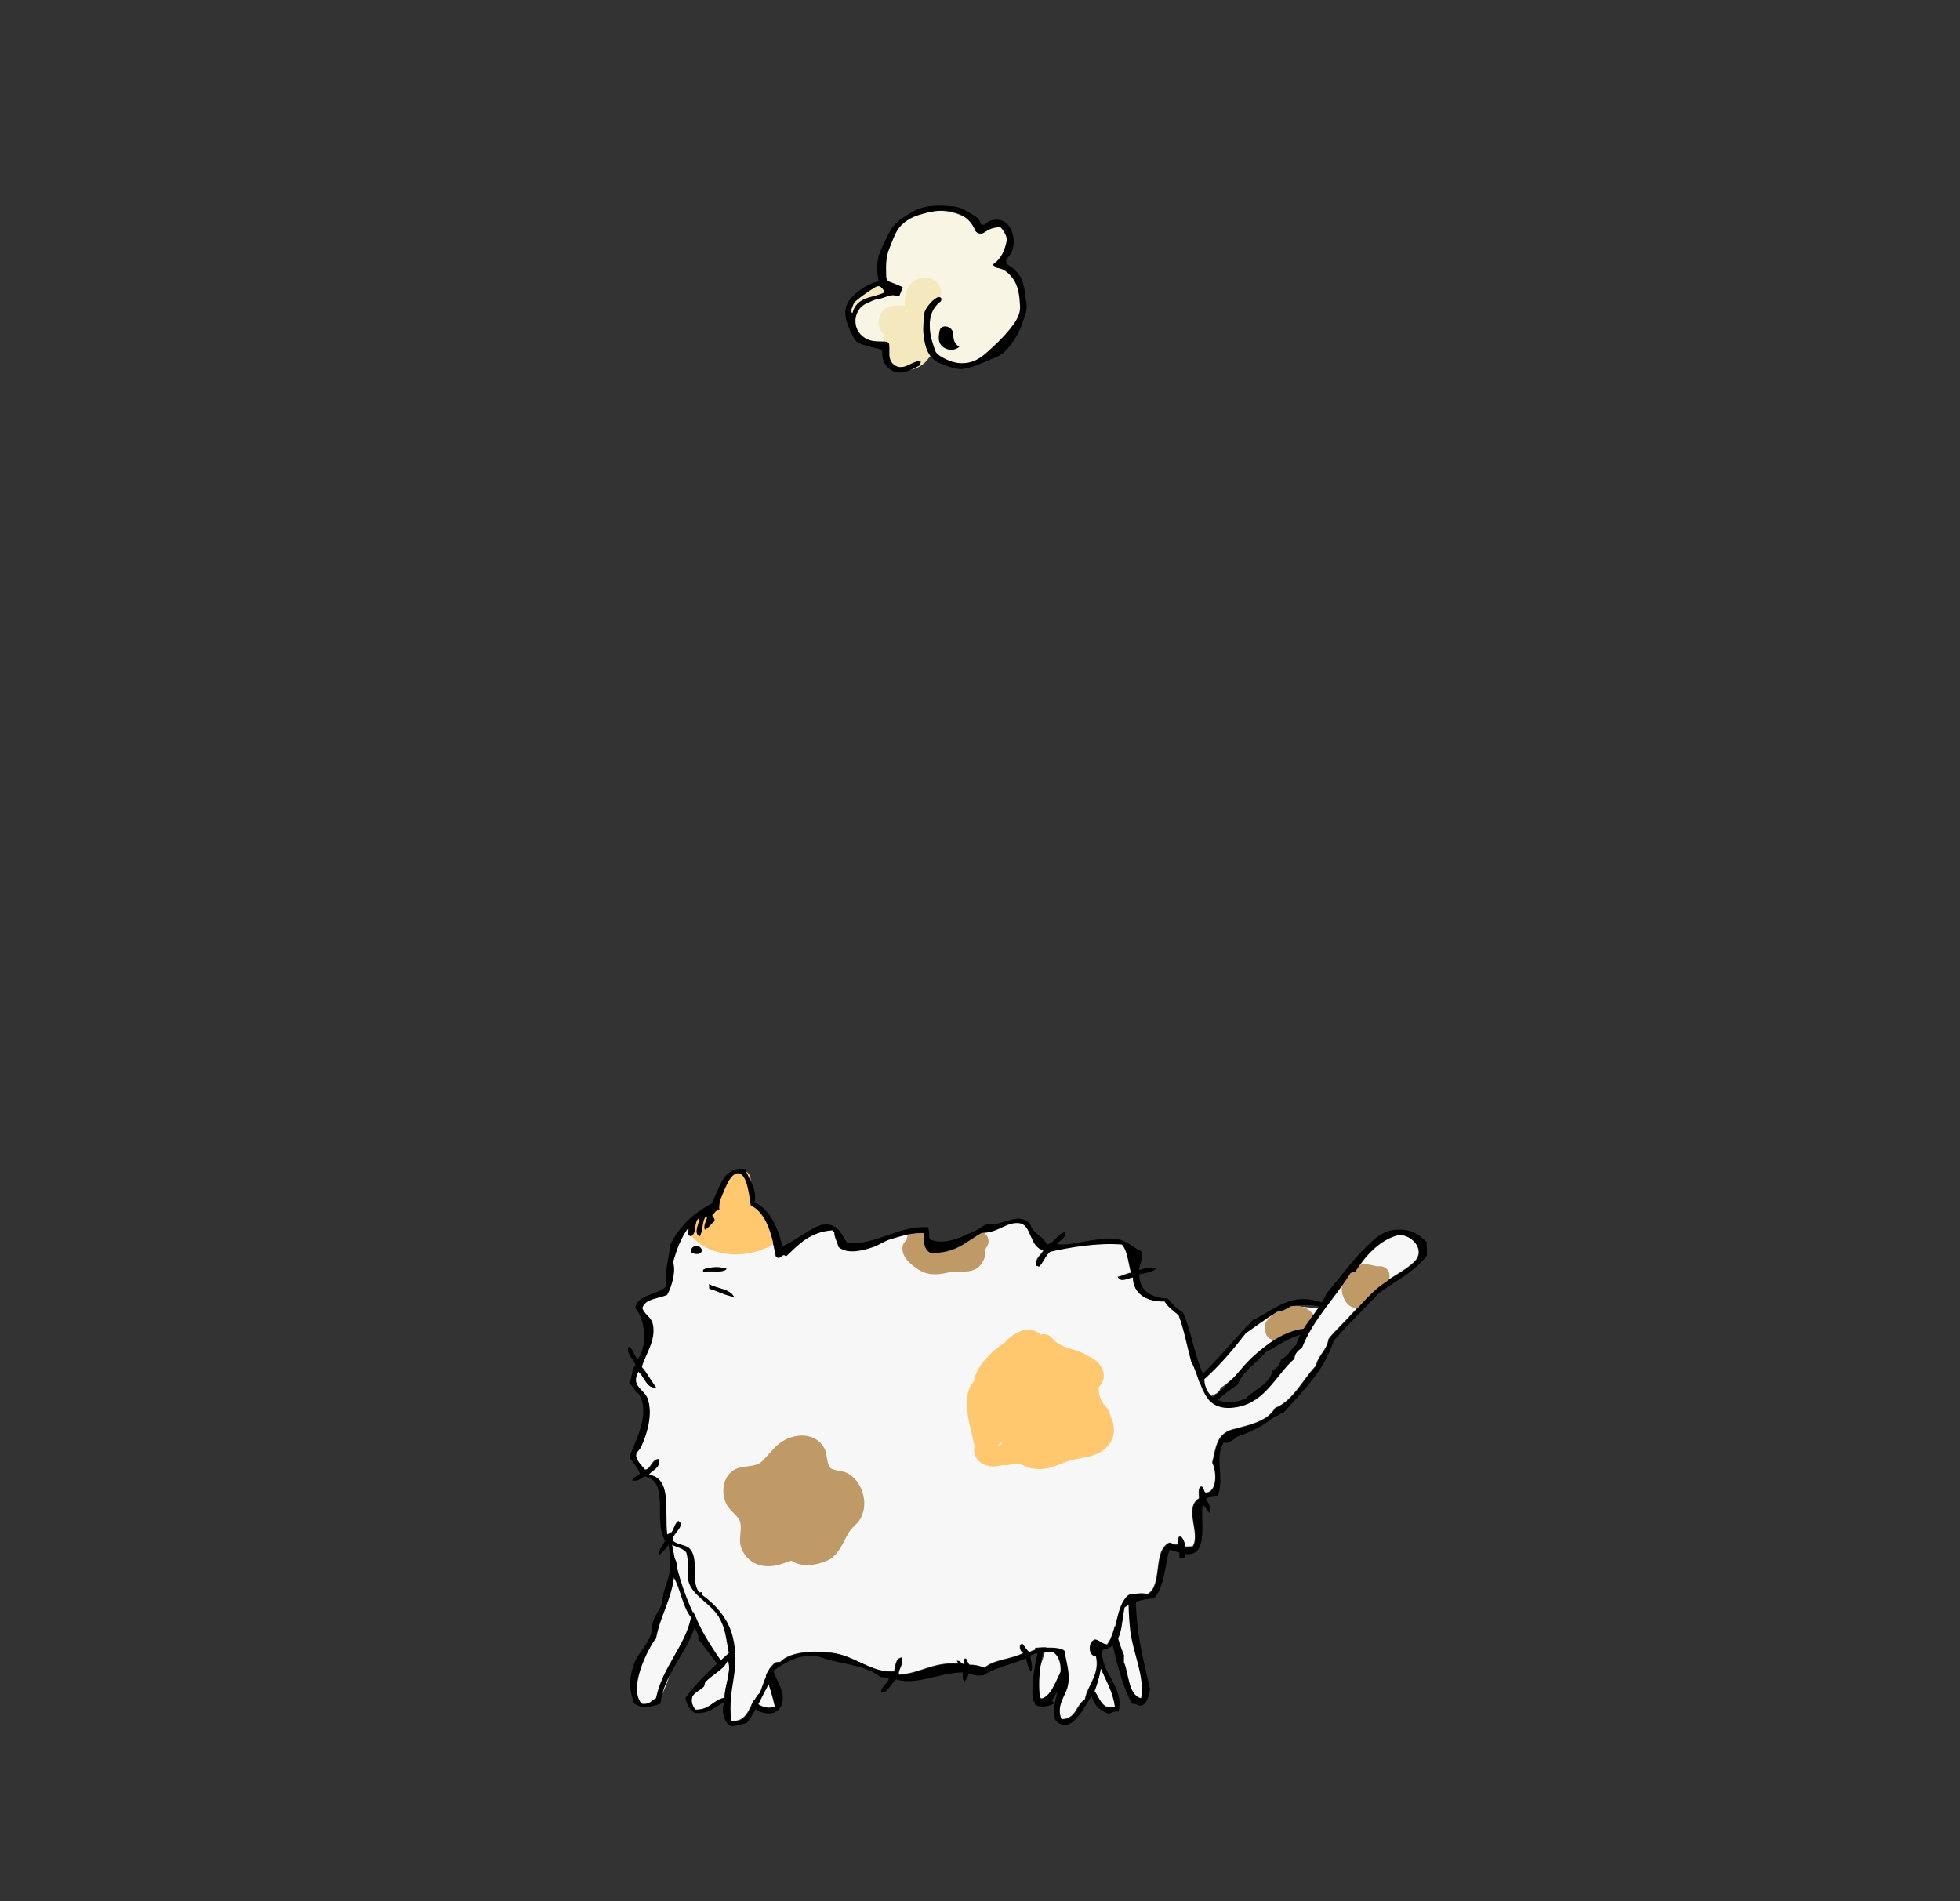 <?xml version="1.0" encoding="utf-8"?>
<!-- Generator: Adobe Illustrator 21.1.0, SVG Export Plug-In . SVG Version: 6.00 Build 0)  -->
<svg version="1.1" id="圖層_1" xmlns="http://www.w3.org/2000/svg" xmlns:xlink="http://www.w3.org/1999/xlink" x="0px" y="0px"
	 viewBox="0 0 1305.1 1266.1" style="enable-background:new 0 0 1305.1 1266.1;" xml:space="preserve">
<rect x="0" y="0" width="1305.1" height="1266.1" fill="#333333" stroke="none"/>
<style type="text/css">
	.st0{fill:#F7F7F7;}
	.st1{fill:#FFC76E;}
	.st2{fill:#BF9A66;}
	.st3{fill:#F9F5E4;}
	.st4{fill:#F4E9BE;}
</style>
<g>
	<g>
		<path class="st0" d="M735.9,940.6c-2.3-0.3-4.5-1.2-6.8-1.7c-13-7.2-28.4-10.5-42.7-10.1c-3.5,0.1-5.9,2.6-6.9,5.5
			c-11.8-1.7-23.5-2.8-35.7-1.7c-11,1-23.1,0.9-33.7,4.6c-11.1,0.4-25.5,1.9-29.6,10.4c-13,1.4-26.7,4.9-35.7,13.4
			c-1.5,0.2-2.9,0.5-4.4,0.8c-0.5,0.1-1,0.3-1.5,0.5c-5.9-0.9-11.7-2.2-17.3-4.3c-2.9-6.9-6.1-13.7-9.2-20.5
			c-2.2-10.7-5.8-21.2-9.5-31.1c-0.9-2.5-2.7-4.1-4.6-4.9c-0.5-1.7-0.9-3.4-1.4-5.1c-2-8.1-15.4-6.5-14.7,2c0.1,1.1,0.2,2.3,0.2,3.4
			c-1.9,0.8-3.6,2.3-4.4,4.3c-0.3,0.1-0.6,0.1-0.9,0.2c-5.9,1.4-11.8,2.2-17,5.7c-10.6,7.2-18.8,20.7-19.5,34
			c-1.2,1-2.2,2.3-2.7,3.7c-2.5,7.4-0.3,16.3,1.7,23.5c1.4,5,3.1,10.3,5.5,15.2c0,0.2,0,0.4,0,0.6c-1.8,1-3.1,2.8-3.1,5.4
			c-0.2,5.9,0.6,11.7,1.7,17.4c0.3,1.4,0.6,2.7,1,4.1c-0.4,0.8-0.7,1.8-0.8,2.8c-0.3,8.6,3.5,17,6.6,25.2
			c21.6,14.7,46.3,6.5,46.3,6.5c-0.1-1.3-0.1-2.5-0.1-3.8c5.4,1.6,11,2.4,16.6,2.8c4.1,1.7,8.3,2.7,12.8,2.6c4,1.1,8,2.2,12,3
			c8.4,1.6,16.6,0.8,24.9-0.8c16.3-3.1,32.2-4.8,48.8-5.2c16.8-0.5,33.9-0.6,50.5-3c3.4,0.4,6.8,0.7,10.3,0.9
			c5.5,0.3,11.6,0.3,16.9-1.6c3.7,1.4,7,3.1,9.8,5.2c0,0,19.4,5.7,28.7-1.6c0.1-1.7,0.2-3.4,0.3-5.1c1,1,2,2,2.9,3
			c0.3,0.3,0.6,0.7,0.9,1.1c0,0.3,0,0.6,0.1,0.8c0,0,9.3,5.5,22-0.7c5.6-15.1,10-31.8,9.5-47.8c2.3-1.9,3.6-5,2.5-7.8
			c-1.9-5.1-4.3-9.8-7.1-14.3c-0.8-1.8-1.6-3.6-2.6-5.4c-1.4-2.5-3-5-4.7-7.3C751.8,965.2,745.1,942,735.9,940.6z"/>
		<path class="st1" d="M507.7,920.7c0.8-1.7,0.8-3.6-0.4-5.7c-2-3.3-3.7-6.3-6.9-8.6c-0.4-0.3-0.9-0.6-1.3-0.8
			c0-0.3-0.1-0.7-0.2-1.1c-1.2-5.4-3.5-10.4-5-15.7c-1.7-6.3-10.7-6.1-12.5,0c-1.7,5.5-4.7,10.6-4.9,15.7c-1.5,0.3-3,0.8-4.2,1.5
			c-3.3-1.6-8.1-0.8-9.6,3.7c-5.5,16.8,13.9,29.5,27.4,33.9C505.4,948.7,513.6,931,507.7,920.7z"/>
		<path class="st1" d="M714.8,970.7c-0.2-2-0.8-3.8-1.7-5.8c-2.1-4.8-5.3-8.8-9.9-11.4c-9.4-5.3-21-1.3-29.5,4
			c-7.7,4.8-13,12.5-15,21.3c-4.2,18.5,7.7,35.8,26.7,37.3c0.6,0.1,1.2,0,1.7-0.1c6.5,3.5,12.3,1.1,17.6-2.8
			c9.5-1.3,17.2-7.8,19.6-17.2C726.8,986.8,726.2,972.6,714.8,970.7z"/>
		<path class="st2" d="M497.6,1051.8L497.6,1051.8c2.1-1,6.1-0.5,8-0.7c1.1-0.1,2.1-0.5,3-1c3.1,5.1,11.6,4.4,12-3
			c0.5-9.8-2.3-21.9-11.7-26.7c-11.3-5.9-19.7,2.8-24.5,12.2c-2.5,4.8-5.4,9.4-7.2,14.6c-0.6,1.7-0.9,3.5-1.1,5.3
			C476.2,1052.5,488.2,1053.9,497.6,1051.8z"/>
		<path class="st2" d="M659.8,930c-10.1-3-19.9,0.5-30.1,0.8c-8.1,0.2-8.4,12.5-0.6,13c1,0.9,2.5,1.5,4.3,1.4
			c2.8-0.2,5.9,1.9,8.5,2.9c2.7,1,5.9,1,8.8,0.8c6.5-0.4,12.4-4,13.7-10.8C665,934.5,663.4,931.1,659.8,930z"/>
		<g>
			<path d="M725.5,1049.7c-2,0.1-2.1-0.8-2.1-0.8c0-8.8,0.8-17.8,3.4-25.4c1.8-5.4,3.9-16.4,10.8-16.8c0.5,4.1-1.8,5.4-3.6,7.2
				c-3.6,10.3-5.4,22.5-6.1,34.9C727.7,1049.3,727.5,1049.6,725.5,1049.7z M697.7,1050.7c-2.4,0.6-3.4-0.8-3.4-0.8
				c-12.8-1.1-22.4,2.2-33.6,3c-11.9,0.9-24.4-0.1-36.6,0.6c-8.1,0.4-16,2.8-24,3.6c-9.5,1-19.9,0.6-29.4,0.6
				c-14,0.1-31.6-1.3-46.2-2.4c-9.8-0.7-15.5-1.9-22.8-4.2c0,0-7,1.9-4.2-3.6c7.8-2.7,13.6,2.8,20.4,4.2c11.2,2.3,22.4,1.9,35.4,2.4
				c22.6,0.8,43.1-0.3,65.5-2.4c12.2-1.1,32-1.2,48.6-3.6c11.5-1.6,23.5-2.7,31.8,0.6c0.1,0.3,0.2,0.7,0.3,1
				C699.4,1049.8,700.1,1050.1,697.7,1050.7z M740.6,943c-6.3-1.1-12.4-5.2-19.2-6.6c-27.7-5.9-81.8-7.5-111.7,0
				c-17.8,4.5-34.9,12.2-50.4,18c-8.9,3.4-15.6,8.5-28.8,7.2c-14.1-8.1-19.8-24.7-26.4-40.2c0.5-6.9-2.3-10.6-4.2-15
				c-0.9-1.5-3.6-1.2-4.2-3c0.5-4.4-2.4-13.9-6.6-17.4c-5.6,4.3-7,12.6-9.6,19.8c-5,0.4-4.4,6.4-7.2,9c-3.6-2.8,1.3-6.9,2.4-9
				c-6.1,0.5-3.6,9.6-7.8,12c-2.2,0.6-0.8-2.4-1.2-3.6c-2.7-0.5-0.7,3.7-3,3.6c-3.3,0-2.3-3.7-1.8-6c-1.6,2-2,5.2-3,7.8
				c-2,0-1.6-2.4-3-3c-13,13.4-13.9,35.4-11.4,62.5c1.9,20.9,1.6,42.1,6,58.9c1,1.5,1.4,3.4,1.7,5.6c-3,2.1-4.7-2.5-4.7-2.5
				c0-0.4,0-0.9,0-1.3c-0.3-10.7-5-23.6-6-34.2c-0.6-6.8-0.1-15.4-1.2-22.2c-0.9-5.5-0.3-12.8-0.6-19.2c-0.3-6.9-0.6-14.7,0-20.4
				c2-20.5,15.7-39.2,36-41.4c5.4-5.1,5.2-19.6,13.8-19.8c8.3-0.2,8.2,10.4,11.4,17.4c1,2.2,3.5,3.7,4.8,6c2.3,3.9,4,10.1,5.4,15
				c2,7.1,3.3,14.3,6,20.4c3.2,7.3,8.4,12,12,16.8c18.5,2.7,33.6-9,48-13.8c1.4-0.5,3-0.1,4.2-0.6c1.4-0.6,2.8-2.5,4.2-3
				c5.3-2,11.7-2.4,17.4-4.2c18.9-6,41.3-8.2,66.7-7.2c17,0.7,34.2,1.6,49.8,4.2c5.8,1,12.9,4.2,20.8,6.2c0,0,1.7,0.2,2.3,2.1
				S740.6,943,740.6,943z"/>
			<path d="M463.1,938.2c0.7,3.1-1.1,3.7-1.8,5.4c-2.7-0.5-5-1.4-6-3.6C454.8,935.1,461.3,936,463.1,938.2z"/>
			<path d="M477,953.2c3.1,4.9-10.2,7.6-9.6,1.2C471.8,955.3,472.7,952.6,477,953.2z"/>
			<path d="M468.6,964c6.4,1.6,11.8,4.3,15,9c-5.7,0.4-11-4.6-16.2-6.6C466.6,964.5,469.3,966,468.6,964z"/>
			<path d="M757.4,1050.5c1.9,0.1,2.5-1.1,4.8-0.6c2.5-27,14.4-58.2,0-82.3c-1.6,0-3.2,0-4.8,0c0,0.6,0,1.2,0,1.8
				c-0.6,1.8,1.3,1.1,2.4,1.2c-2,2.5,1.6,4,2.4,6c2.4,6.1,3.2,17.1,2.4,25.2c-0.7,8-1.7,18.9-3.6,27.6c-1.7,8-5.2,13.6-7.3,19.8
				C753.7,1049.3,754.8,1051.1,757.4,1050.5z"/>
			<path d="M735.6,1048.5c-0.3-1.8-0.4-3.7-0.4-5.8c-2.7-0.7-3,1-4.8,1.2c0,1.7,0,3.3,0.1,4.8c0,0,0,1,2.5,0.8
				C735.5,1049.4,735.6,1048.9,735.6,1048.5z"/>
		</g>
	</g>
	<g>
		<path class="st0" d="M738.5,944c0.3-2.2,11.1-0.1,16.1-1c7.8-1.4,14.8-5.3,22.1-8.3c3.1-1.3,5.8-2.5,8.3-4.9c2.1-2,4.3-4,6.8-5.4
			c0.9-0.5,1.7-0.7,2.5-0.9c2-2.1,4.2-4,6.6-5.5c0.4-1.2,1.3-2.4,2.6-3.3c13.2-9.3,20.5-24.7,33.2-34.6c6.1-4.8,12.6-8.8,20.4-9.9
			c8.3-1.1,16.4,1.6,24.6,0.7c6.2-0.7,7.7,6.4,4.7,10.4c-1.2,2.6-3.9,4.5-7.4,3.7c-13.3-2.9-28.5,4.5-38.1,13.3
			c-9.5,8.6-17.5,18.9-28.2,26c-0.5,1.9-1.9,3.5-4.2,4.3c-4.2,1.5-7.6,7.5-10.6,10.5c-4.2,4.3-8.9,7.7-14,10.8
			c-1.6,1.7-3.3,3.3-5.1,4.9c-5.8,4.9-12.3,10.6-20.3,10.8c-0.4,0-0.9,0-1.3-0.1c-1.7,0.2-3.5,0.2-5.3-0.1
			C751.8,965.2,734.8,969.7,738.5,944z"/>
		<path class="st2" d="M875,876c-4.5-6.4-11.6-7.3-18.8-6.1c-5.2,0.9-8.5,3.7-10.6,7.5c-0.5,0.4-1,0.8-1.4,1.3
			c-1.9,2-2.3,4.4-1.5,6.5c-1.1,6.5,7.3,9.6,11.1,5.6c3.9,0,7.8-1.3,11.2-3.6c0.2-0.1,0.3-0.2,0.4-0.3c2.5-0.2,4.9-0.8,7.2-2
			C875.6,883.4,876.9,878.8,875,876z"/>
		<g>
			<path d="M744.6,940.8c5.1,1.8,10.8,0.9,16.5-0.7c3.4-1,8.7-3.5,12.6-5.4c0.5-0.3,0.8-1.7,1.2-1.8c0.3-0.1,1.1,1,1.8,0.6
				c5.3-2.7,11.1-6.7,14.4-9.6c16-13.7,29.9-31.2,43.2-45c7.6-2.6,18.9-13.3,32.4-13.8c11.9-0.4,29,6.4,24,18.6
				c-5.4,5-13,3.1-20.4,4.2c-10.9,1.6-19.8,8.6-27.6,12.6c-6,7.4-14.8,12-18.6,21.6c-15.8,9.8-26,25.2-42.6,34.2
				c-1.1,2.1-4,2.4-4.8,4.8c-2.8,0.4-5.2,1.2-6,3.6c-6.5,0.1-12.9,4.9-16.8-0.6c1.3-2.3,3.3-0.2,6-0.6c19.8-6.9,33.3-19.6,48-33
				c3.7-3.3,7.4-6.8,10.8-10.2c6.4-6.4,9.5-11.6,16.8-18c7.7-6.7,19.3-15.9,32.4-17.4c9.5-1.1,17.9,1,21-7.2
				c-3.7-9.1-18.3-9.4-29.4-7.8c-2.7,1.5-5.1,3.3-9,3.6c-7.3,4.5-14.1,9.6-21,14.4c-15.9,20.7-33.7,39.6-58.3,51.6
				c-7,3.2-15.2,5.2-25.8,4.2c0,0-1.9,0-4.5-0.6C738.4,942.5,738.1,938.5,744.6,940.8z"/>
		</g>
	</g>
	<g>
		<path class="st0" d="M728.3,1043.7c-1.3,24.6-4.8,51.2-19.6,70.7c-1.7,5.7-4.4,11.1-8.4,15.1c-4.5,4.5-12.9,0-10.9-6.3
			c0.6-1.9,1.5-3.6,1.4-5.6c0-1.1,0.2-2,0.5-2.8c0-0.8,0.1-1.6,0.4-2.5c4.3-11.7,8.1-24.4,7.8-37c-0.2-8-1.6-16.7-0.3-24.8
			c0,0,0.6-1.9-9.8-5.2c-10.4-3.3-22.5-20.7-5.4-20.9c13.5-0.2,23.8,10.5,43.5-25.8c7.1-13.1,8,12.5,8,12.5
			S727.2,1022.4,728.3,1043.7z"/>
		<g>
			<path d="M699.2,1048.7c7.4,29.6-10.8,50.7-6.6,82.9c7.1-2,9.6-10.2,12.6-16.2c3.2-6.4,5.8-13.3,9-19.2c0.1-4.5,1.6-7.6,3.6-10.2
				c2.1-8.3,3.2-17.7,6-25.2c-0.8-12.3-0.8-26.1,3-37.2c1.8-5.4,3.9-16.4,10.8-16.8c0.5,4.1-1.8,5.4-3.6,7.2
				c-5.5,15.8-6.7,36.1-6.6,54.7c-0.2,1.8-2,2-2.4,3.6c-4.8,23.4-13.5,43-24.6,60.1c0.6,0.6,1.2,1.2,1.8,1.8
				c-3.1,1.9-8.8,3.4-12.6,1.2c-1-0.4,0.1-2.9-1.8-2.4c-2.4-20.7,7.4-44,10.2-65.5c0.9-7,0.1-13.9-3.6-17.4c0,0-1.5-0.4-1-1.6
				C693.9,1047.1,695.7,1047.1,699.2,1048.7z"/>
		</g>
	</g>
	<g>
		<path class="st0" d="M758.8,1034c-2.1,7.4-4.7,14.5-7.5,21.2c0.8,6.6,1.8,13.1,2.9,19.6c0.2,1.3,0.1,2.5-0.3,3.6
			c2.9,15.5,6.9,30.9,10,46.4c1.6,8.2-10.7,11.7-12.5,3.5c-1-4.7-2.9-9.2-4.1-13.8c-1.1-4.2-2.5-8.4-3.8-12.6
			c-2.6-9-4.7-18.1-7-27.1c-1.9-7.4-3.7-14.7-4.1-22.3c-0.1-1.5-0.2-3.1-0.3-4.6c-0.3-0.4-1.2-8.9-1.5-9.3c0,0-5.2-10.4,2.3-18.7
			C740.6,1011.6,765.1,1014.5,758.8,1034z"/>
		<path d="M757.4,1040.3c-2.7,4.1-3.9,8.5-4.8,13.2c-1.8,9.5-1.1,22.4,0,32.4c1.5,13.8,10,31.5,7.2,45c-8.6-2.1-8.1-16.6-11.4-24
			c0-1.6,0-3.2,0-4.8c-4.7-10.7-6.9-23.9-10.8-35.4c0.9-9.7-2.6-15-2.4-24c-2.7-0.7-3,1-4.8,1.2c-0.2,12.6,2.8,20.8,5.4,30.6
			c5.3,20.1,9.2,44.4,18,60.1c3-0.4,3.6,1.6,6.6,1.2c3.6-1.8,4.4-6.4,5.4-10.8c-5.6-23.8-11.9-48.8-8.4-74.5
			c1.9,0.1,2.5-1.1,4.8-0.6c0.2-2.2,0.5-4.4,0.8-6.6C763,1043.3,761.2,1034.6,757.4,1040.3z"/>
	</g>
	<g>
		<path class="st0" d="M465.4,1073c-1.8,9-8.8,17.4-12.6,25.7c-1.7,3.7-3.8,7.4-5.2,11.2c-1.3,3.8-2.3,7.7-3.7,11.4
			c-2.3,5.9-4.9,12.2-11.1,14.8c-5,2.1-9.4-3.3-10.1-7.6c-0.7-4.5-0.5-9.7,1.1-14c1.8-4.9,3.6-9.9,5.6-14.7
			c1.7-4.1,3.5-8.7,6.7-11.9c1.3-3.9,2.6-7.9,3.9-11.9c2.1-6.4,2.6-15.8,7.9-20.6c0.5-3.9,0.8-7.7,2.5-11.5c0,0,0.3-11.4,9.5-9.1
			S478,1053.4,465.4,1073z"/>
		<g>
			<path d="M470.1,1055.8c0.7,1.6,1.4,2.3,2.3,3.9l-9.8,23.8c-5.9,18.3-20.4,31.2-22.8,51c-6.3,2.3-11.9,3.7-17.4,0
				c-3.8-9.4-3.5-17.8,0-27c2.4-6.4,8.3-11.5,10.8-18.6c1.1-3,0.7-6.4,1.8-9.6c1.3-3.7,4.1-7,5.4-10.8c0.9-2.7,1-6.2,1.8-9
				c1.6-5.5,4.5-11.5,4.2-19.8c0,0,0.7-4.2,3-1.8c1.2,1.8,1.6,4.4,1.8,7.2c0.1,1.2-2.4,5.4-2.4,5.4c-2.1,15.6-9.3,26-12,40.8
				c-1.5,0.3-19.8,31.2-9.6,43.2c5.4,0.9,6.6-2.2,9.6-3.6c4.4-21.2,19.4-34.5,23.4-54.1C460.1,1076.9,468.7,1054.3,470.1,1055.8z"/>
		</g>
	</g>
	<g>
		<path class="st0" d="M461.3,1072.6c1.6,3.6,3.2,7.1,4.9,10.7c2.4,5.1,4.2,10.2,7.5,14.8c3,4.2,6.6,7.9,9.9,11.9
			c7.6,9.3,15.7,18.2,23.3,27.5c4,4.9,13.4-0.4,10.9-6.3c-3-7.3-6.3-14.5-10-21.4c0.2-0.8,0.4-1.5,0.5-2.3c1.2-9.7-6-18.6-8.5-27.6
			v-0.1c1.1-1.1,1.7-2.6,1.6-4.5c-0.7-6.8-2.3-13.3-3.9-19.9c-0.4-2.9-0.6-5.9-0.6-8.9c-1.3-7-0.5-21.9-30.3-29.4
			c-15.4-3.9-17.5,9.8-17.5,9.8c-0.3,4.2-0.3,11.9,1.6,16.9c0,0,0,0.1-0.1,0.1C450.4,1044,458.1,1068.4,461.3,1072.6z"/>
		<path class="st2" d="M487.9,1027c-1.3,1.8-2.4,3.7-3.4,5.6c-2.5,4.8-5.4,9.4-7.2,14.6c-1.9,5.5-1.1,11.6,0.4,17.1
			c2.6,9.3,7.3,21,18.4,21.8c6.2,0.5,7.8-6.6,4.7-10.5c0-0.7-0.2-1.4-0.5-2.2c-0.2-0.5-0.3-1-0.5-1.4c-1.8-5.8-0.5-11.1-1.5-17.1
			c-0.2-1.1-0.7-3.1-0.8-3.1C507.5,1025.7,487.9,1027,487.9,1027z"/>
		<g>
			<path d="M446.3,1038.2c0,0.5,0.1,1,0.1,1.5c0,0.2,0,0.4,0,0.7 M449.3,1037.9c1.2,1.8,1.6,4.4,1.8,7.2c9,34.7,27.2,60.1,46.8,84.1
				c4.3,3.9,10.6,10.2,18,7.2c-6-26.8-22-54.7-18.6-88.9c0.1-0.6-0.7-1.5,1.9-1.1c2.7,0.4,2.3,4.7,2.3,4.7c-1.9,27,9.7,54,18,72.1
				c4.8,10.5-0.5,21.4-13.2,16.8c-3.3-1.2-5.1-4.8-8.4-5.4c-10.6-14.8-22.2-28.7-33-43.2c0.7-2.4-1.5-5.3-2.4-7.8
				c-0.4-0.9-2.5-6.7-2.5-6.7c-5.6-7.1-6.7-18.3-11.3-26.3c-2.2-6.9-2.4-9.8-2.4-9.8s-1-3.3,0.7-4.3S449.3,1037.9,449.3,1037.9z"/>
		</g>
	</g>
</g>
<g>
	<path class="st0" d="M465.1,811c1,2-4.4,9.9,0.5,12c2.5-3.4,1.3-10.3,4.3-13.4c2.1,0.8-2.2,5.1-0.9,9c2.8-1.3,4.1-4,6.4-5.6
		c0.6-2.5-1.4-2.3-1.4-4.2c1.7-1,1.8-3.3,4.7-3.2c-0.4-2.7,0.1-4.5,0.4-6.6c2-3.2,6.1-18.9,12.5-17.9c5.8,0.9,6.9,15,8,21.3
		c11.2,5.6,14.3,21.1,16.9,34.2c2.9,2.9,4-3.2,6.6-0.2c8.3-7.7,15.7-16.4,31.2-17.4c-0.2,1,0.5,1.1,1.2,1.2
		c-0.3,3.1,1.8,6.6,2.8,10.1c6.2,5.1,16.4,2.1,23.4-0.3c3.6-1.2,6.3-3.7,11.8-5.3c7.3-2.1,13.3-4.3,21.5-3.8
		c-0.3,6.5-0.1,10.6,4.1,13.1c17,0.7,24.1-7.8,34.4-13.3c10.7,0.2,16.4-7.5,25-6.4c8.7,1.1,6.7,16.5,16.3,18
		c-1.6,3.6-5.5,4.9-5,10.4c1-0.2,1.1,0.5,1.8,0.5c3.1-2.8,4.2-7.3,7.4-9.9c12.1-2.7,31.4-6.3,47.9-4.8c3.9,4.4,4.3,12.5,6.1,19
		c-3.4,0.5-5.6,2.1-8.9,2.7c2.2,4,6.4,0.7,10.2,0.2c-0.2,10.6,8.9,16.6,21,16c2.3,4,6.1,6.4,9.4,9.3c3.6,9.4,5.6,20.7,8.4,30.9
		c7.2,12.9,6.4,34.6,30.6,30.1c18.9-3.5,26-21.9,37.9-32.1c0.3-3.8,2.6-5.7,5.1-7.4c7.7-19.5,22-32.9,32.4-49.9
		c1.5,0.2,1.3-1.1,3-0.7c6.8-10.6,16.3-21.5,29.1-24.5c9.6,0,17.7,10.5,10.9,17.6c-6.6,6.9-17.8,11.4-25.8,18.4
		c-6.6,5.7-12.7,13.2-19.1,19.9c-4.4,4.8-8.9,8.7-12.7,13.7c-1,7.6-6.9,10.6-8.3,17.7c-8.8,9.2-15.4,23.6-27.2,28.1
		c-5.4,9.3-17.7,11.4-28.3,14.3c-10.8,3-11.1,12-13.6,22.1c3.3,6.5,3.1,19.7-4.1,20c-2.2-0.2-1.1-3.8-3.2-4.1
		c-2.4,0.9-1.5,4.8-1.5,7.9c-10.4,6.4,1.3,23.4-4.2,32c-1.8,0.1-3.6,0.1-5.4,0.2c0.1-3.4-1.2-5.4-2.7-7.1c-2.7,0.9-1.6,4.9-1.6,5.5
		c-3.1,0.9-3.6-1.1-6-1c-11.2,5.5-4,28-14.3,34.2c-5.1-1.2-7.7,0.1-13.2,0.5c-8.5,7.4-6.8,24.2-13.8,33c-3.4-0.3-4.8-2.7-7.9-3.3
		c-5.2,1.3-4.6,11.7,0.4,10.8c3,12.5-5.4,19.2-7.3,29.1c-6,3.7-5.7,13.3-15.7,13.2c-3.9-9,2.5-15.6,4-21.8c2-8-0.6-14.9-2.1-24
		c-3.5-3-13.7-2-19.3-1.7c0.7,2.3-2.5,1.1-3.5,3.1c-2.2-1.4-3.4-3.9-5-5.8c-3.1,0.3-1.4,5.8,0.8,6c-7.6,4.3-19.9,4.3-26.1,10
		c-2.3-1.3-7.9-2.3-9.7-2c-1.5-0.7-1.5-2.9-2.6-4.1c-2.2-0.5-0.7,2.4-1.1,3.6c-2.1,0-2.4-2-4.3-2.2c-1.9-0.1,1.6,1.7-0.5,1.8
		c-16.5-0.9-24.2,6.5-38.8,7.5c-1.2-3.3,3-6.4,2-11.5c-4.3,0.6-4.1,5.4-5.1,9.2c-14.7,1.4-26.1-10.4-41.3-12.3
		c-11.8-1.5-27.7-1.1-34.6,6.1c-1.5,0-2.9,0-3.6,0.7c-5.5,4.6-7.4,12.5-10.1,19.6c-6.7,5.6-6.4,20.6-19.1,18.8
		c-2.7-22.7,6.6-34,0.9-56.5c-3.1-12.1-11.5-21.2-20.3-27.5c-0.3-0.2,0.2-1.5-0.1-1.8c-0.3-0.3-1.6,0.4-1.8,0.1
		c-6.3-7.4,0.7-23.3-7.1-29.8c-2.2-1.8-9.8-2.6-10.4-5c-1-3.8,8.9-9.5,3.7-12.8c-3.5,2.1-2.7,8.3-7.5,9.3
		c-1.9-15.6,3.4-38-12.3-39.8c2.2-3.6,7.7-4,6.8-10.5c-4.9,0.2-5.4,7.7-9.4,7c-1.3-2.2-5.7-5.7-5.8-9.4c-0.1-2.6,1.8-2.8,3.4-6.1
		c3.4-7.2,8.1-21.2,4.2-32c-2.2-6-11.5-8.1-6.1-17.8c4.1,3,5.6,11.7,11.8,10.4c-4.5-5.8-5.3-8.5-9.5-13.5c2-8,9.7-17.9,7.3-28.5
		c-1.1-4.9-5.1-5.8-7-10.6c1.6-6.6,10.7-6.3,16.5-9c3.1-5.3,6-15.5,4-21.8c2.4-8.4,5.3-16.4,10-22.6c1.1,1.5-1.8,5,2,5.3
		C464.2,821.4,461.8,813.5,465.1,811z M460,834c1.9,1.2,7.9,2.3,7.1-2.1C465.4,828.4,459.7,829.5,460,834z M468.2,845.7
		c0,0.4,0,0.8,0,1.2c4.8-0.9,12.8,1.1,15.6-1.8C481.2,843.3,470.7,843.6,468.2,845.7z M472.3,858.2c5.7,1.5,10.2,4.4,16.4,5.4
		c-3-5.5-11.3-5.3-16.5-8.4C472.2,856.2,472.3,857.2,472.3,858.2z"/>
	<path class="st1" d="M741.2,947.8c-0.4-1.6-1-3-1.7-4.5c-0.2-0.9-0.4-1.7-0.8-2.6c-1-2.5-2.7-4.5-4.5-6.4c-1.3-2.4-2.3-4.8-2.5-7.4
		c-0.1-1.1-0.1-2.1-0.1-3.2c7.4-7.3,1.7-17.2-7-20.6c-7.5-5.2-18.4-4.7-24.1-12c-2-2.5-4.9-3-7.4-2.3c-1.4-1.1-3-2.1-4.9-2.8
		c-5.8-2.2-12.8,2.1-16.9,5.7c-0.8,0.7-1.5,1.5-2.1,2.4c-5.5,3.2-10.7,8.3-13.3,11.4c-3.4,4-6.6,8.9-7.3,14.2
		c-2.2,2.6-3.8,5.6-4.4,9.6c-1.5,9.8,1.6,19.9,3.8,29.4c0.3,1.5,0.6,3,1,4.4c-0.6,2.5-0.4,5.1,1,7.5c3.5,6.1,10.9,6.9,17.3,5.1
		c1,0,2.1,0,3.1,0c2.8-0.2,5.6-1.3,8.4-0.8c2.2,0.4,4.2,1.9,6.3,2.5c3.1,0.9,6.3,1.1,9.5,0.8c5.6-0.5,10.6-3,15.8-4.9
		c6.1-2.3,12.7-2.3,18.8-4.6C738.2,965.2,743.4,957.4,741.2,947.8z M664.6,962.5c0.2-0.2,0.4-0.3,0.5-0.5c0.6-0.5,1.2-1,1.7-1.6
		c0.1,0.4,0.1,0.7,0.2,1.1c-0.5,0.4-1.1,0.7-1.6,1.1C665.1,962.6,664.8,962.5,664.6,962.5z"/>
	<path class="st1" d="M513.7,819.7c-0.6-0.6-1.2-1.3-1.8-2.1c0.4-1.9,0-4-1.5-5.8c-2.4-2.9-5.2-5.4-7.4-8.5
		c-2.5-3.4-2.7-8.4-4.2-12.2c-0.1-0.2-0.2-0.5-0.3-0.7c0.5-1.1,0.9-2.2,1.1-3.4c1.5-5.8-5-9.7-9.8-7c-5.2,2.9-9.9,9.5-9.8,15.6
		c-0.7,0.9-1.4,1.9-2.1,2.8c-2.1,3-3.5,6.1-4.1,9.4c-1.9,0.2-3.7,0.6-5.4,1.4c-1.2,0.5-2.3,1.2-3.1,2.2c-5-0.6-9.8,6.6-5.3,11.5
		c13.3,14.7,35.8,15.6,52.7,7C516.8,828,516.3,822.5,513.7,819.7z"/>
	<path class="st2" d="M565.6,981.8c-3.8-2.5-8-2-11.9-3.7c-3.1-1.4-3-9.7-4.3-12.6c-5.8-12.6-21.9-11.5-31.1-3.7
		c-4.2,3.5-7.3,7.9-11.2,11.6c-3.2,3-9.1,2.9-13.2,3.6c-11.1,2-14.6,13.8-10.7,23.5c1.8,4.5,5.5,6.8,8.4,10.5
		c3.5,4.5,0.2,12.4,1.4,17.7c2.3,9.5,10.4,14.8,19.9,14.3c4.9-0.3,9.5-2.1,14.1-3.7c6.8,4.8,17.1,3.1,24.4-0.3
		c4.9-2.3,8-7.5,10.4-12.1c1.2-2.4,2.4-4.8,3.9-7.1c1.7-2.7,4.6-4.6,6.5-7.3C578.7,1003,575.1,988,565.6,981.8z"/>
	<path class="st2" d="M647.2,822c-3.8,5-12.2,4-17.7,5.3c-3.7,0.9-6.7,2.9-10.6,3c-1-0.1-2-0.3-2.9-0.6c0.3-0.6,0.6-1.1,0.6-1.2
		c3.4-7-6.2-12.8-10.5-7.6c-1.5,1.1-2.3,2.9-2.4,4.7c-0.1,0.2-0.1,0.3-0.2,0.5c-1.5,1.1-2.6,2.8-2.6,5.2c0,6.3,5.1,10.3,9.8,13.6
		c6.5,4.5,12.9,4.3,20.3,2.6c6.9-1.6,16.1,1.4,21.6-4.7c1.8-2,2.9-4.3,3.4-7c0.2-1.3-0.2-4,0.8-5C661.7,824.3,653,815.7,647.2,822z"
		/>
	<path class="st2" d="M925,847.6c-1.2-3.6-4.7-4.9-8.2-4.2c0.5-0.1-2.2-0.6-2.9-0.8c-1.6-0.4-3.2-0.6-4.9-0.7c-3.5-0.3-7,2-9.5,4.2
		c-4.6,4.3-7.4,10.2-5.4,16.5c0.9,2.8,2.5,5.7,5.1,7.3c3.1,1.9,7.8,2,10.4-1.1c0.9-1.1,1.5-2.3,2.1-3.4c0.2-0.1,0.3-0.3,0.5-0.4
		c1.7-1.6,3.2-3.5,4.3-5.5c0.3-0.4,0.7-0.8,1.1-1.2c0.9-0.5,1.8-1,2.5-1.6c0.4-0.3,0.8-0.7,1.2-1C924.4,854.7,925.9,850.6,925,847.6
		z"/>
	<path d="M467.1,831.9c0.8,4.3-5.2,3.2-7.1,2.1C459.7,829.5,465.4,828.4,467.1,831.9z"/>
	<path d="M483.8,845.1c-2.8,2.8-10.7,0.9-15.6,1.8c0-0.4,0-0.8,0-1.2C470.7,843.6,481.2,843.3,483.8,845.1z"/>
	<path d="M472.2,855.2c5.3,3.1,13.5,2.9,16.5,8.4c-6.3-1-10.7-3.9-16.4-5.4C472.3,857.2,472.2,856.2,472.2,855.2z"/>
	<path class="st0" d="M484.6,1105.9c2.9,7-2.2,16.5-2.1,24.7c-7.9,1.4-9.8,8.3-19.5,7.9c-2-2.6-3-5.5-2.1-8.3
		c0.9-2.9,5.3-4.6,7.6-6.9c0.7-0.7,0.5-2.3,1.1-3C473.6,1115.4,481.8,1112.1,484.6,1105.9z"/>
	<path class="st0" d="M733,1111c3.4,8.2,7.9,15.2,9.4,25.5c-8.3,3-10.3-5.9-13.6-10.3C730.6,1121.5,732.1,1116.5,733,1111z"/>
	<path d="M418.8,920.9c2.5-2.9,1.3-9.2,4.4-11.6c-0.9-4.5-6.5-7.2-4.7-12.4c3.6,1.1,3.3,6.4,6.3,8.2c6.5-9.4,4.9-26.4-1.9-34.2
		c2.1-9,14.5-8.5,20.5-14c-0.8-10.4,1.9-19.6,3.1-28.4c5.9-11.9,15.3-20.6,27.2-26.9c5.5-9.2,7-25.1,22.6-23.1
		c2.1,7.1,8,12.7,6.2,22c10.3,5.3,15.2,16.5,18.5,29.4c9.5-3.9,16-10.7,25.9-14.2c11.2-1.9,13.1,6.3,17.3,12
		c18.7,1.9,33.7-11.7,53.7-10.4c0.9,1.9,0.8,5,0.9,7.8c10,5,23.1-2.1,31.6-6c3-1.4,4.4-3.4,7.1-3.9c1.7-0.3,3.7,0.2,6-0.2
		c6.1-1.1,15.6-6.6,21.6-0.8c1.1,1,1.6,3.6,3.2,5.3c4.4,4.7,6.3,4.2,8.8,9.3c5.4-1.4,6.6-6.6,11.7-8.3c1.9,3.7-3.5,5.6-5.1,8
		c10.2,1.6,26.3-5.2,40.1-3.3c6.9,0.9,10.7,5.9,15.9,7.8c2.1,4.4-0.6,7.8-1.3,12.7c3.3-0.6,7.7-2.7,11.4-1c-2.3,2.7-7.3,2.9-11.3,4
		c0.4,11.9,8.6,15.3,19.2,16.1c2.8,3.6,6,6.9,10,9.2c5.8,13.1,7.9,30.2,14.2,42.7c-0.5,15.9,14.5,20.6,27.6,14.6
		c5.8-6.4,15.8-8.9,17.9-18.7c3-1.5,4.9-3.9,5.7-7.4c4.7-1.8,6.1-6.7,9.9-9.4c4.2-13.9,14.8-21.8,20.3-34.4
		c7.2-8.4,17.3-22.4,27.1-31.7c6.5-6.2,12.1-12.2,25.4-10.6c5.8,0.7,10.1,4.1,14.1,7.9c0.1,3,0.2,6,0.3,9
		c-8.1,10.9-21.1,17.1-32.1,25.2c-10,10.6-20.5,20.8-30.1,31.8c-6.5,20.4-20.9,33.5-33.6,48.1c-2.5,0-2.9,2-5.3,2
		c-7.1,5.8-15.5,10.4-25.3,13.6c-2.3,1.7-5.5,5.1-8.9,3.9c-6.6,9.9,0.8,23.9-4.1,35.6c-2.3,0.9-6.4,0.2-7.7,2.1
		c1.5,2.6,3.3,4.8,2.8,9.5c-2.2-1.4-3-4.2-5-5.8c-1.9,9.9,4.5,34.7-11.4,32.9c-1,0.8,0,3.5-2.9,2.5c-2.1,0.7-0.9-2.3-1.3-3.6
		c-2.5-0.3-3.9-1.6-6.7-1.6c-2.7,9.4-3.3,24.9-10.2,32.2c-8.1,0.6-14.8,2.5-19.6,6.1c-2.5,12.2-1,25.6-14.6,28.2
		c-2.3,14.6,14.8,24.5,10.6,41.1c-3.1-0.4-4.5,0.8-6.6,1.4c-5.6-1.9-9.6-5.5-11.3-11.6c-5.2,6.7-11.9,24-22.2,17.7
		c-10.2-6.3,10.6-37.1-3.6-47.3c-5.9-0.1-11.1,0.5-14.9,2.4c-0.1,3.5,2,7.8,0.4,10.8c-1.8-2.2-2.8-5.3-3.3-8.9
		c-9.8,4.3-20.9,6.2-28.4,11.3c-4.2,0.6-7.3-0.1-9.7-1.4c-0.3,0.9-1.3,4-2.8,5.5c-1.7-0.7-1.3-3.6-1.4-6
		c-16.5,0.3-30.3,8.8-44.3,4.7c-3.4,2.5-5.5,9.1-9.9,8.8c-0.8-3.2,4-5.9,5.1-9.2c-1-1.6-4.6-0.5-6.1-1.6c-11.1-8.4-27.2-8-41.4-13.5
		c-11.1-1.9-21.9,4.2-29.1,9.5c0,1.2,0.1,2.4,0.1,3.6c-6.8,9.7-10.8,22.1-18.1,31.3c-3.7,1.1-7.5,2.3-10.7,2.2
		c-4.3-2-6.8-10.6-4.2-16.1c-6.1,2.8-9.6,8.1-19.6,7.3c-3.6-1.7-5.3-5.5-6.4-10c8.2-11.3,18.6-20.6,28.9-29.9
		c-1.9-10.2-2.4-17-6.9-24.4c-5.5-8.9-17.9-14-20.1-23.9c-1.4-6.1,1-10.4-1.3-18.6c-2.4-3.4-7.9-3.6-11.1-6.2c-2.2,3-4.4,6-7.5,8.1
		c0.2-4.5,3.1-6.4,4.4-9.8c-8.1-13.6,3.6-39.4-13.6-42.8c-2.5,1.2-3.9,3.4-8.3,2.7c0.8-2.4,3.6-2.8,5.2-4.4c-0.7-3.1-4.7-7.7-7-11.2
		c4.4-11.8,14.8-30.5,5.6-42.9c-0.2-0.3-0.7,0.4-0.6,0.6C423.1,926,421.3,923.1,418.8,920.9z M460.2,823.2c-3.8-0.4-0.9-3.8-2-5.3
		c-4.7,6.2-7.6,14.2-10,22.6c2,6.3-0.9,16.5-4,21.8c-5.8,2.7-14.9,2.4-16.5,9c1.9,4.8,5.9,5.6,7,10.6c2.4,10.7-5.3,20.5-7.3,28.5
		c4.2,4.9,5,7.7,9.5,13.5c-6.2,1.3-7.7-7.4-11.8-10.4c-5.4,9.7,3.9,11.8,6.1,17.8c3.9,10.8-0.8,24.8-4.2,32
		c-1.6,3.3-3.5,3.5-3.4,6.1c0.1,3.7,4.5,7.1,5.8,9.4c3.9,0.8,4.4-6.7,9.4-7c0.9,6.4-4.6,6.9-6.8,10.5c15.7,1.8,10.4,24.2,12.3,39.8
		c4.8-1,3.9-7.2,7.5-9.3c5.2,3.3-4.7,8.9-3.7,12.8c0.6,2.4,8.2,3.2,10.4,5c7.8,6.5,0.9,22.4,7.1,29.8c0.2,0.3,1.5-0.3,1.8-0.1
		c0.3,0.3-0.2,1.6,0.1,1.8c8.7,6.2,17.2,15.4,20.3,27.5c5.7,22.5-3.6,33.8-0.9,56.5c12.7,1.9,12.4-13.2,19.1-18.8
		c2.7-7.1,4.6-15,10.1-19.6c0.7-0.7,2.1-0.8,3.6-0.7c7-7.2,22.8-7.6,34.6-6.1c15.2,1.9,26.7,13.7,41.3,12.3c0.9-3.8,0.7-8.6,5.1-9.2
		c1,5.1-3.1,8.2-2,11.5c14.5-1,22.2-8.3,38.8-7.5c2.1-0.1-1.3-1.9,0.5-1.8c1.9,0.2,2.2,2.2,4.3,2.2c0.3-1.3-1.1-4.1,1.1-3.6
		c1,1.2,1,3.5,2.6,4.1c1.8-0.3,7.4,0.7,9.7,2c6.1-5.7,18.4-5.7,26.1-10c-2.2-0.2-3.9-5.6-0.8-6c1.7,2,2.8,4.5,5,5.8
		c1-2,4.2-0.8,3.5-3.1c5.6-0.3,15.8-1.3,19.3,1.7c1.5,9.1,4.1,15.9,2.1,24c-1.5,6.2-7.9,12.8-4,21.8c10,0.1,9.7-9.5,15.7-13.2
		c1.9-9.9,10.3-16.6,7.3-29.1c-5,0.9-5.7-9.5-0.4-10.8c3.1,0.6,4.5,3,7.9,3.3c6.9-8.8,5.3-25.6,13.8-33c5.5-0.4,8.1-1.7,13.2-0.5
		c10.4-6.2,3.2-28.7,14.3-34.2c2.4-0.1,2.9,1.9,6,1c0-0.6-1.1-4.6,1.6-5.5c1.5,1.8,2.8,3.7,2.7,7.1c1.8-0.1,3.6-0.1,5.4-0.2
		c5.5-8.6-6.2-25.6,4.2-32c0-3.1-0.9-7,1.5-7.9c2.1,0.3,1,3.9,3.2,4.1c7.1-0.3,7.3-13.5,4.1-20c2.5-10.1,2.8-19.2,13.6-22.1
		c10.6-2.9,22.9-5,28.3-14.3c11.8-4.5,18.4-18.9,27.2-28.1c1.4-7.2,7.4-10.1,8.3-17.7c3.8-5,8.3-9,12.7-13.7
		c6.3-6.8,12.5-14.2,19.1-19.9c8-7,19.1-11.5,25.8-18.4c6.8-7.1-1.3-17.6-10.9-17.6c-12.8,3.1-22.3,14-29.1,24.5
		c-1.7-0.4-1.5,0.9-3,0.7c-10.4,17-24.7,30.4-32.4,49.9c-2.5,1.7-4.8,3.6-5.1,7.4c-11.8,10.1-19,28.6-37.9,32.1
		c-24.2,4.5-23.3-17.2-30.6-30.1c-2.8-10.3-4.8-21.5-8.4-30.9c-3.3-2.9-7.1-5.3-9.4-9.3c-12.1,0.5-21.2-5.4-21-16
		c-3.8,0.5-8,3.7-10.2-0.2c3.3-0.6,5.5-2.2,8.9-2.7c-1.8-6.5-2.3-14.6-6.1-19c-16.5-1.4-35.8,2.1-47.9,4.8c-3.2,2.6-4.4,7.1-7.4,9.9
		c-0.8,0-0.9-0.7-1.8-0.5c-0.5-5.5,3.5-6.8,5-10.4c-9.6-1.5-7.7-16.9-16.3-18s-14.3,6.6-25,6.4c-10.3,5.5-17.3,14.1-34.4,13.3
		c-4.2-2.5-4.4-6.5-4.1-13.1c-8.1-0.4-14.2,1.7-21.5,3.8c-5.5,1.6-8.2,4-11.8,5.3c-7.1,2.4-17.2,5.3-23.4,0.3
		c-0.9-3.5-3.1-7-2.8-10.1c-0.7,0-1.4-0.1-1.2-1.2c-15.5,1-22.9,9.7-31.2,17.4c-2.6-2.9-3.7,3.1-6.6,0.2
		c-2.6-13.1-5.7-28.6-16.9-34.2c-1.1-6.3-2.2-20.5-8-21.3c-6.4-1-10.5,14.7-12.5,17.9c-0.2,2.1-0.7,3.9-0.4,6.6
		c-2.9-0.1-3,2.2-4.7,3.2c0,1.9,2,1.6,1.4,4.2c-2.3,1.7-3.6,4.4-6.4,5.6c-1.4-4,3-8.2,0.9-9c-3,3-1.8,9.9-4.3,13.4
		c-4.9-2.1,0.6-10-0.5-12C461.8,813.5,464.2,821.4,460.2,823.2z M469.6,1120.3c-0.6,0.7-0.4,2.4-1.1,3c-2.3,2.3-6.7,4-7.6,6.9
		s0.1,5.7,2.1,8.3c9.8,0.4,11.7-6.5,19.5-7.9c-0.1-8.2,5-17.7,2.1-24.7C481.8,1112.1,473.6,1115.4,469.6,1120.3z M728.8,1126.2
		c3.4,4.4,5.3,13.3,13.6,10.3c-1.4-10.3-5.9-17.3-9.4-25.5C732.1,1116.5,730.6,1121.5,728.8,1126.2z"/>
</g>
<g>
	<path class="st3" d="M672.9,181.6c-2.3-2-5-3.8-7.9-5.1c2.4-4.1,4.7-8.2,7.1-12.3c2.9-5,1.3-12.3-4-15.1c-5.2-2.8-11.9-1.4-15,3.8
		c-16-18.6-49.1-17-60.9,7.7c-3.8,7.9-4.8,15.8-3.3,23.1c-2.6,2-4.8,4.1-6.5,6.4c-0.3,0.1-0.6,0.1-0.9,0.2
		c-4.7,1.5-9.2,4.4-11.6,8.9c-2.5,4.8-3,9.6-2,14.9c1.8,9,10.7,15,19.4,16c0.2,2.5,0.9,5,2.1,6.9c2.3,3.5,5.7,6.7,9.9,7.6
		c4.4,1,8.8,0.6,12.8-1.7c1.5-0.8,2.7-1.8,4.1-2.9c1.3-1,2.6-2,3.8-3.2c0.5-0.5,1-1.1,1.4-1.7c0.4,0.5,0.8,1,1.2,1.4
		c9.2,9.2,21.8,8.8,31.8,2.4c6.5-1.4,12.3-5.5,15.9-11c0.8-0.7,1.5-1.4,2.2-2.2C683.3,214.2,686.1,192.8,672.9,181.6z"/>
	<path class="st4" d="M621.9,186.5c-5-3-11.2-1.9-15.1,2.2c-3.8,4-4.5,9.5-4.5,14.8c-0.5-0.1-1-0.1-1.6-0.1c-3.1,0-6.3-0.2-9.2,1
		c-3.7,1.5-6.4,5.5-6.5,9.6c-0.1,3.2,1.2,6.4,3.4,8.6c0.3,0.3,0.5,0.5,0.8,0.7c-0.1,0.6-0.3,1.2-0.4,1.8c-0.6,3.9-0.4,7.7,1.2,11.3
		c3.1,7.2,11.2,11.7,18.9,9.2c6.3-2,13-8.6,11-15.8c-0.5-1.8-1.8-4-3.4-5.2c0.2-2.9-0.2-7.3-0.1-10.8c0-0.8-0.1-1.5-0.2-2.2
		c0.5-1.4,1-2.7,1.6-4c1.7-3.4,3.7-4.9,6.3-7.5C628.5,195.9,626.8,189.5,621.9,186.5z"/>
	<path class="st4" d="M587.6,190.2c-1.5-0.5-3.4,0.6-4.7,1.1c-2.1,0.8-4.3,1.5-6.5,2.2c-1.4,0.4-1.9,1.6-1.9,2.7
		c-1.3,0.5-2.5,1.1-3.7,1.9c-3.3,2.2-5.4,5.4-5.5,9.4c-0.1,3.6,5.4,3.6,5.5,0c0.2-4.7,6.1-6.3,9.7-7.7c2.5-1,7.5-1.8,9-4.3
		C590.6,193.5,589.7,190.9,587.6,190.2z"/>
	<g>
		<path d="M660.8,176.3c6.2-4,8.3-10,9.5-15.9c0.5-2.6-1.6-6.1-3.5-8.5c-0.8-1-4.2-0.4-6.2,0.2c-2.1,0.6-4,2-5.9,3.1
			c-1.6,1-4.6,0.1-5.4-1.8c-3.3-8.2-10.8-12.6-19.8-13.1c-6.3-0.3-12.2,1.2-17.8,2.9c-5.5,1.7-11,5-14.2,10.2c-2.3,3.7-3.6,8-5.3,12
			c-2.5,6-2.3,12.3-2.1,18.5c0.1,2.2,0.8,3.3,2.9,4c2.5,0.8,5,2,8.1,3.3c-0.7,1.8-1.3,3.7-2.1,5.5c-0.2,0.4-1.1,0.7-1.4,0.6
			c-4.5-2.1-8.2,1.2-12.3,1.7c-2.9,0.3-5.7,1.9-8.4,3.1c-8.3,3.6-10.6,16.6-1.2,22.8c4,2.6,7.9,2.4,12.1,2.5c4,0.1,4.4,0.4,4.4,4.4
			c0,1.4,0,2.9,0,4.3c0.1,6.5,5.6,10.1,11.5,7.5c2.2-1,4.4-2.1,6.7-2.9c0.8-0.3,1.9,0.1,2.8,0.2c-0.4,0.9-0.5,2.3-1.2,2.7
			c-3.3,1.6-6.6,3.5-10.1,4.2c-7.6,1.7-14.5-4.4-14.4-12.1c0-1.1-0.3-2.3-0.4-2.8c-5.2-1.4-10.4-2.4-15.2-4.4
			c-2-0.8-3.5-3.6-4.6-5.8c-3.6-7.3-7.8-16.8-0.1-24.8c4.8-5.1,10.9-8.8,17.9-10.7c-1.5-7-1.7-14.2,1.6-21.1
			c2.6-5.4,4.8-11.2,8.4-15.8c3-3.8,7.8-6.4,12.1-9c8.5-5.2,18.2-4.6,27.5-3.9c3.9,0.3,8,2.4,11.4,4.6c2.5,1.7,5.9,2.9,6.8,6.8
			c0.3,1.2,2.3,1.3,3.8-0.1c3.5-3.3,10.6-3.2,13.9,0.4c5.2,5.5,6.3,16,0.7,22.1c-1.7,1.9-2,3.8,0.4,5.4c6.6,4.2,10.1,10.2,10.7,18.1
			c0.2,2.8,1,5.5,1.2,8.3c0.4,4.2-1.5,7.9-2.7,11.8c-1.5,4.6-3.5,8.6-6.3,12.5c-3,4.2-6,8.3-10.8,10.3c-7.2,3-14.5,6.7-22,8
			c-4.8,0.8-10.4-1.6-15.2-3.4c-9-3.4-10.8-11.6-11.7-19.8c-0.5-4.5,0.2-9.2,0.6-13.8c0.3-3.3,6.2-10.1,9.4-10.8
			c0.5-0.1,1.6,0.3,1.8,0.7c0.2,0.6,0.1,1.8-0.3,2.2c-7.3,5.6-8,13.3-6.9,21.4c0.6,4,2,8,3.4,11.8c0.4,1.2,1.8,2.3,3,3.1
			c6.7,4.3,14,6.3,21.7,3.7c3.5-1.2,6.8-3.6,9.6-6.1c5.2-4.7,10.4-9.5,14.8-14.9c3.7-4.6,7.6-9.6,7.2-16c-0.4-6.6-0.9-13.3-5.2-18.8
			c-2.5-3.2-5.6-6-10-6.5C663,178,662.1,177,660.8,176.3z M589.2,194.6c-1.6-2.6-3.2-5.2-6.1-3.5c-4.7,2.8-9.2,5.9-13.3,9.4
			c-1.8,1.5-2.3,4.6-3.4,6.9c0.4,0.4,0.8,0.7,1.2,1.1C570.6,197.1,581.4,198.6,589.2,194.6z"/>
		<path d="M638.8,231c-3,2.4-6.5,2.3-9.2,1.1c-4.1-1.9-5-5.4-4.3-9.8c0.4-2.4,0.5-4.5,3.5-4.9c2.8-0.4,5.8,1.9,5.9,4.9
			C634.8,225.8,635.3,229,638.8,231z"/>
	</g>
</g>
</svg>
